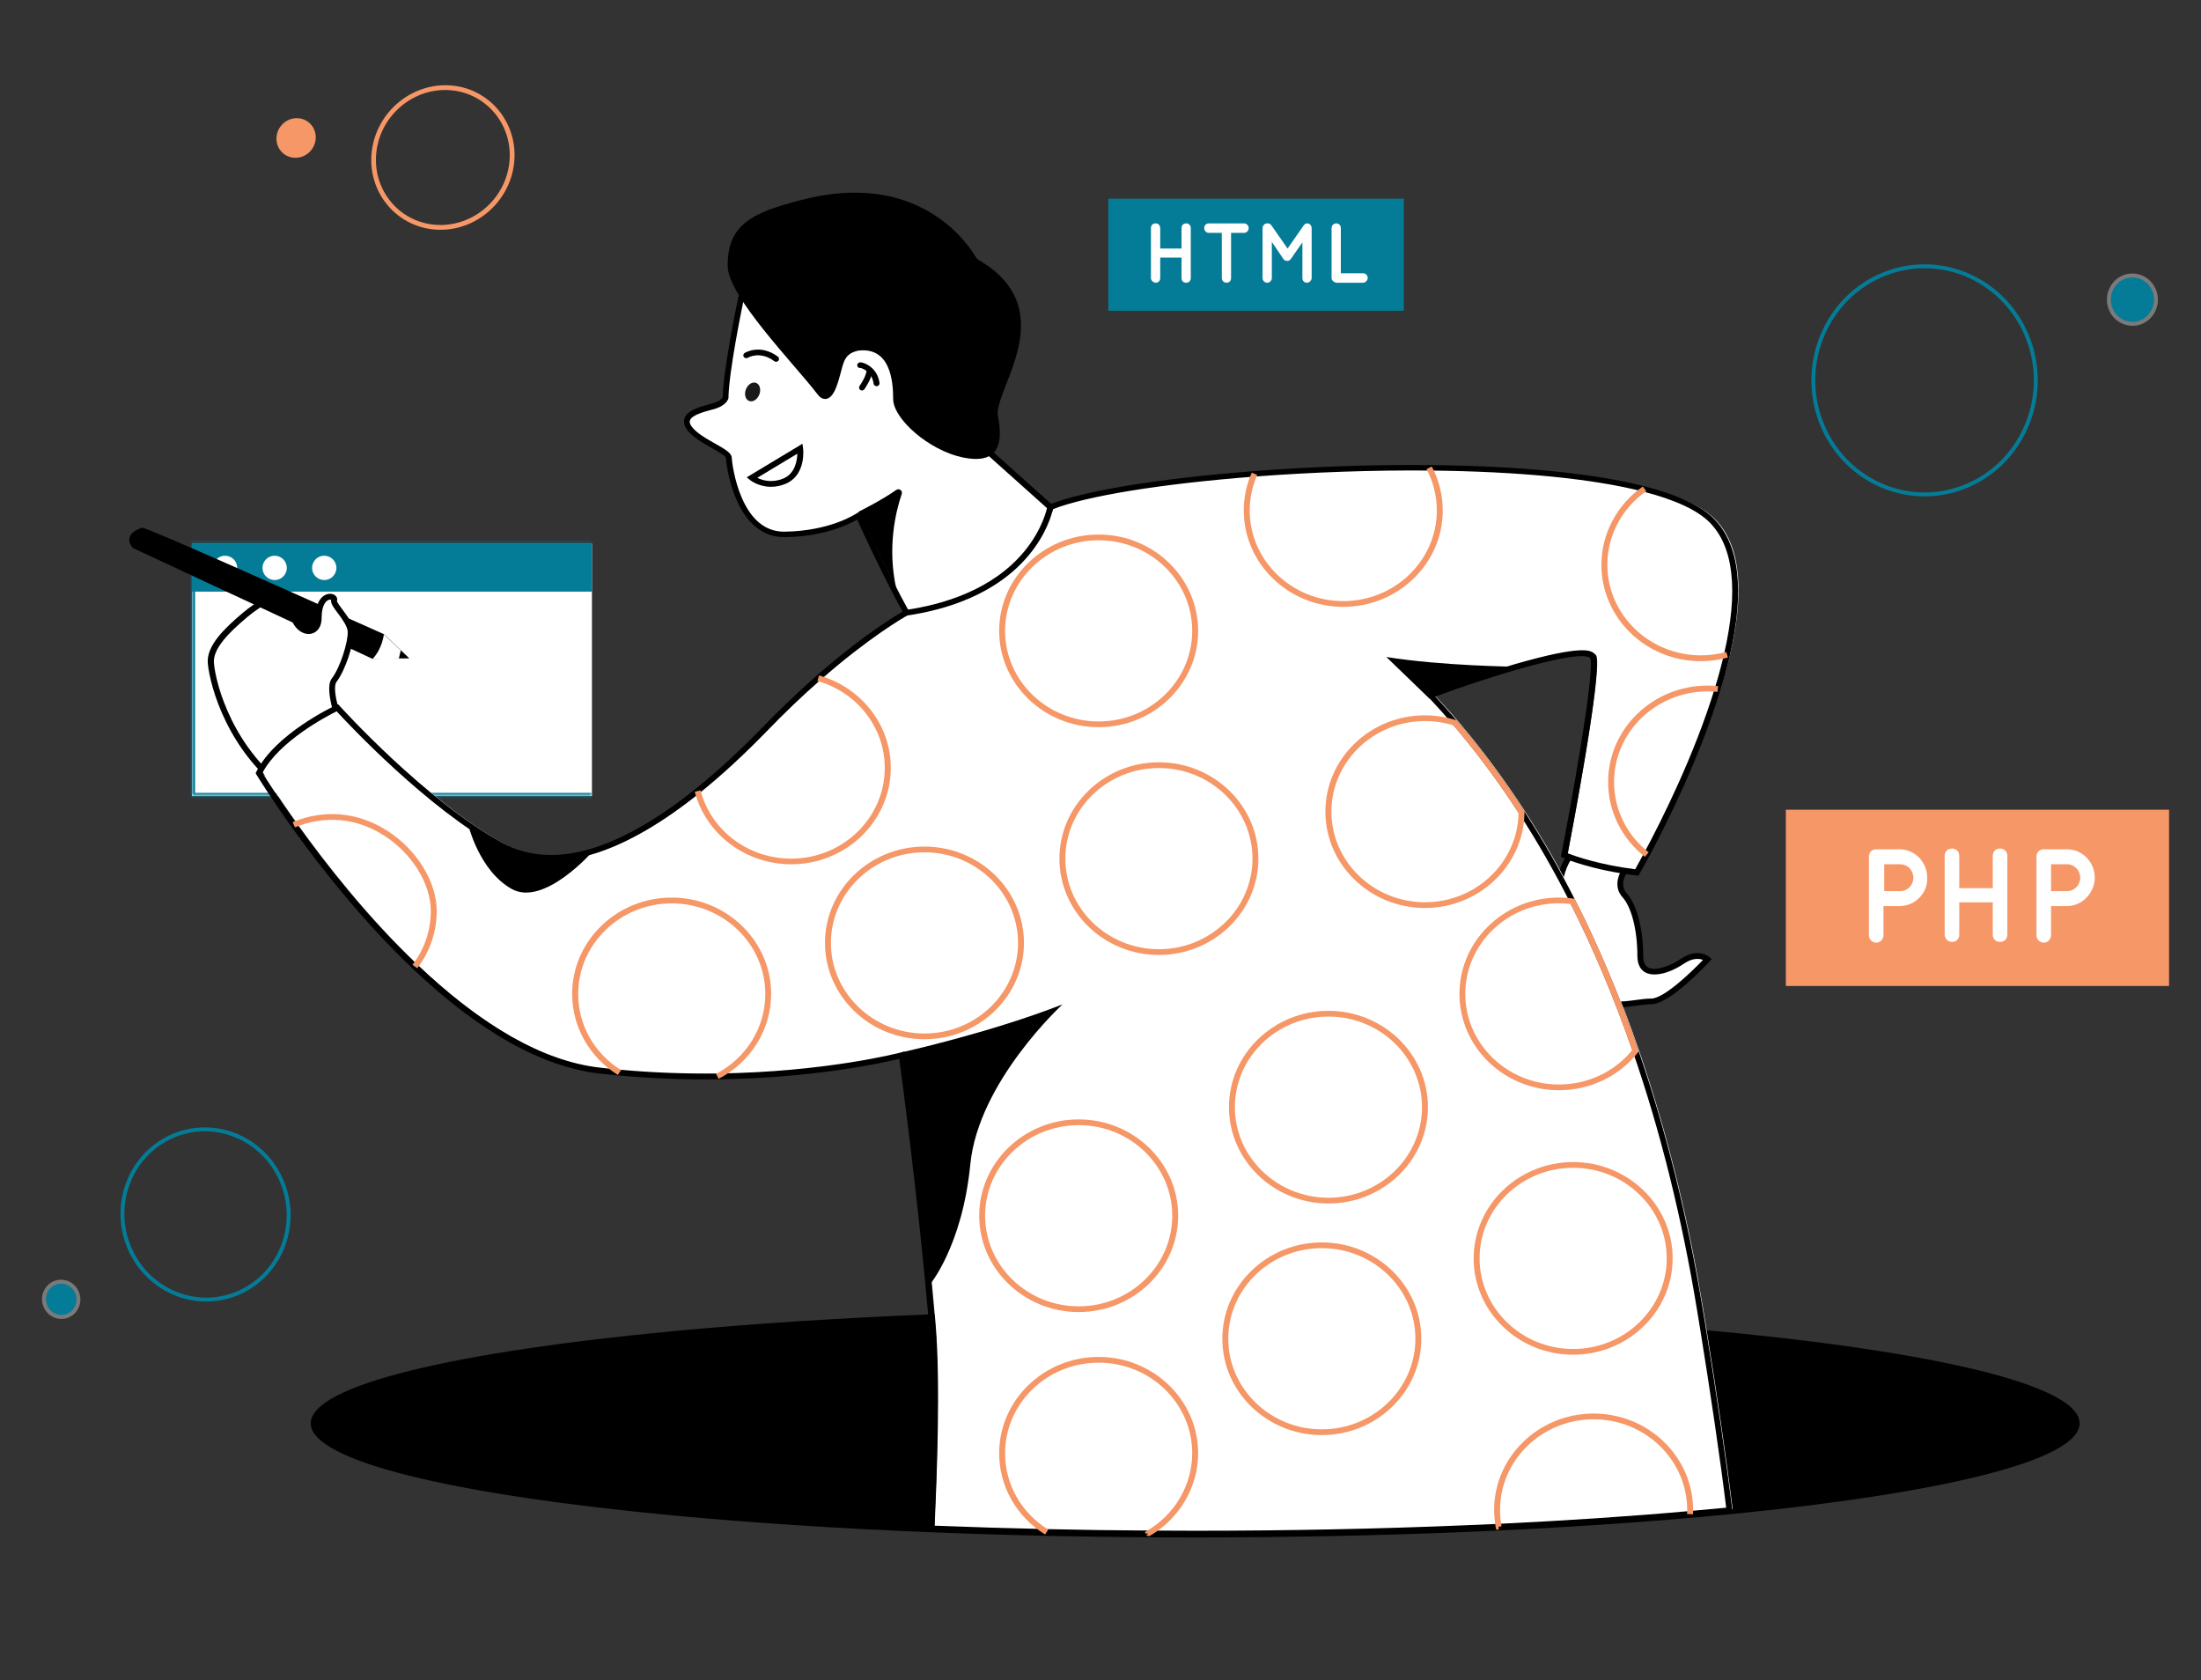 <svg width="562" height="429" viewBox="0 0 562 429" fill="none" xmlns="http://www.w3.org/2000/svg">
<rect x="0" y="0" width="562" height="429" fill="#333333" stroke="none"/>
<mask id="path-1-inside-1" fill="white">
<path d="M151.145 138.743H49V203.242H151.145"/>
</mask>
<path d="M151.145 138.743H49V203.242H151.145" fill="white"/>
<path d="M49 138.743V137.924H48.182V138.743H49ZM49 203.242H48.182V204.06H49V203.242ZM151.145 137.924H49V139.561H151.145V137.924ZM48.182 138.743V203.242H49.818V138.743H48.182ZM49 204.06H151.145V202.424H49V204.06Z" fill="#047C97" mask="url(#path-1-inside-1)"/>
<path d="M151.145 138.729H49V151.05H151.145V138.729Z" fill="#047C97"/>
<path d="M60.567 144.98C60.568 145.593 60.386 146.193 60.045 146.704C59.705 147.215 59.221 147.613 58.654 147.848C58.087 148.083 57.463 148.145 56.861 148.026C56.259 147.906 55.706 147.611 55.272 147.177C54.838 146.743 54.542 146.19 54.422 145.589C54.302 144.987 54.363 144.363 54.598 143.796C54.833 143.229 55.23 142.744 55.741 142.403C56.251 142.062 56.851 141.88 57.465 141.88C57.872 141.88 58.275 141.959 58.652 142.115C59.028 142.271 59.37 142.499 59.658 142.787C59.946 143.075 60.175 143.417 60.331 143.793C60.487 144.169 60.567 144.572 60.567 144.98Z" fill="white"/>
<path d="M73.232 144.98C73.233 145.593 73.051 146.193 72.71 146.704C72.37 147.215 71.885 147.613 71.319 147.848C70.752 148.083 70.128 148.145 69.526 148.026C68.924 147.906 68.371 147.611 67.937 147.177C67.503 146.743 67.207 146.19 67.087 145.589C66.967 144.987 67.028 144.363 67.263 143.796C67.498 143.229 67.895 142.744 68.406 142.403C68.916 142.062 69.516 141.88 70.13 141.88C70.952 141.88 71.741 142.206 72.322 142.788C72.904 143.369 73.231 144.157 73.232 144.98Z" fill="white"/>
<path d="M85.894 144.98C85.894 145.593 85.713 146.194 85.372 146.704C85.032 147.215 84.547 147.613 83.98 147.848C83.413 148.083 82.789 148.145 82.187 148.025C81.585 147.906 81.032 147.61 80.598 147.176C80.164 146.742 79.868 146.189 79.749 145.587C79.629 144.985 79.691 144.361 79.926 143.794C80.161 143.227 80.559 142.742 81.07 142.402C81.58 142.061 82.18 141.879 82.794 141.88C83.616 141.88 84.405 142.206 84.986 142.788C85.567 143.369 85.894 144.158 85.894 144.98Z" fill="white"/>
<path d="M70.626 34.787C70.29 37.57 72.248 40.025 74.998 40.27C77.749 40.515 80.251 38.457 80.587 35.674C80.923 32.891 78.965 30.436 76.214 30.191C73.464 29.946 70.962 32.004 70.626 34.787Z" fill="#F69767"/>
<path d="M94.936 38.601C96.159 28.479 105.296 20.944 115.315 21.834C125.315 22.722 132.478 31.686 131.253 41.828C130.027 51.969 120.892 59.485 110.873 58.595C100.856 57.684 93.712 48.722 94.936 38.601ZM130.033 41.719C131.175 32.266 124.508 23.878 115.149 23.047C105.809 22.217 97.26 29.232 96.115 38.706C94.971 48.179 101.64 56.547 111 57.379C120.361 58.19 128.89 51.173 130.033 41.719Z" fill="#F69767"/>
<path d="M464.866 107.428C459.3 92.384 466.689 75.579 481.344 69.882C496 64.185 512.401 71.742 517.967 86.786C523.533 101.83 516.144 118.634 501.489 124.332C486.833 130.029 470.431 122.472 464.866 107.428Z" stroke="#047C97"/>
<path d="M538.863 78.691C537.68 75.494 539.253 71.935 542.351 70.731C545.449 69.527 548.929 71.121 550.112 74.319C551.294 77.516 549.722 81.075 546.624 82.279C543.525 83.483 540.046 81.888 538.863 78.691Z" fill="#047C97" stroke="#7A7A7A"/>
<path d="M70.817 299.277C76.722 309.7 73.287 322.969 63.171 328.922C53.055 334.875 40.062 331.272 34.156 320.849C28.251 310.426 31.686 297.157 41.802 291.204C51.918 285.251 64.912 288.853 70.817 299.277Z" stroke="#047C97"/>
<path d="M19.428 329.493C20.657 331.663 19.937 334.413 17.847 335.643C15.757 336.873 13.06 336.133 11.831 333.963C10.602 331.794 11.321 329.044 13.412 327.814C15.502 326.584 18.198 327.324 19.428 329.493Z" fill="#047C97" stroke="#7A7A7A"/>
<path d="M553.845 206.729H456V251.729H553.845V206.729Z" fill="#F69767"/>
<path d="M485.019 231.327H480.926V238.763C480.926 239.717 480.182 240.67 479.066 240.67C478.136 240.67 477.206 239.907 477.206 238.763V218.742C477.206 217.598 477.95 216.835 479.066 216.835H485.019C488.925 216.835 492.087 220.077 492.087 224.081C492.273 227.895 489.111 231.327 485.019 231.327ZM481.112 227.513H485.205C487.065 227.513 488.553 225.988 488.553 224.081C488.553 222.174 487.065 220.649 485.205 220.649H481.112V227.513Z" fill="white"/>
<path d="M496.552 238.572V218.551C496.552 217.407 497.296 216.644 498.412 216.644C499.528 216.644 500.272 217.407 500.272 218.551V226.75H508.829V218.551C508.829 217.407 509.573 216.644 510.689 216.644C511.805 216.644 512.549 217.407 512.549 218.551V238.572C512.549 239.716 511.805 240.479 510.689 240.479C509.573 240.479 508.829 239.716 508.829 238.572V230.373H500.272V238.572C500.272 239.716 499.528 240.479 498.412 240.479C497.482 240.479 496.552 239.716 496.552 238.572Z" fill="white"/>
<path d="M527.803 231.327H523.71V238.764C523.71 239.717 522.966 240.67 521.85 240.67C520.92 240.67 519.99 239.908 519.99 238.764V218.742C519.99 217.598 520.734 216.836 521.85 216.836H527.803C531.709 216.836 534.871 220.077 534.871 224.081C534.871 227.895 531.709 231.327 527.803 231.327ZM523.71 227.514H527.803C529.663 227.514 531.151 225.988 531.151 224.081C531.151 222.175 529.663 220.649 527.803 220.649H523.71V227.514Z" fill="white"/>
<path d="M358.451 50.729H283V79.338H358.451V50.729Z" fill="#047C97"/>
<path d="M293.88 70.974V58.245C293.88 57.518 294.353 57.033 295.063 57.033C295.772 57.033 296.245 57.518 296.245 58.245V63.458H301.685V58.245C301.685 57.518 302.158 57.033 302.868 57.033C303.577 57.033 304.051 57.518 304.051 58.245V70.974C304.051 71.701 303.577 72.186 302.868 72.186C302.158 72.186 301.685 71.701 301.685 70.974V65.761H296.245V70.974C296.245 71.701 295.772 72.186 295.063 72.186C294.353 72.065 293.88 71.58 293.88 70.974Z" fill="white"/>
<path d="M317.651 59.457H314.339V70.974C314.339 71.701 313.866 72.186 313.157 72.186C312.565 72.186 311.974 71.701 311.974 70.974V59.457H308.663C307.953 59.457 307.48 58.851 307.48 58.245C307.48 57.518 307.953 57.033 308.663 57.033H317.651C318.242 57.033 318.833 57.518 318.833 58.245C318.833 58.851 318.36 59.457 317.651 59.457Z" fill="white"/>
<path d="M334.917 58.245V70.974C334.917 71.58 334.326 72.186 333.734 72.186C333.025 72.186 332.552 71.701 332.552 70.974V61.882L329.595 66.125C329.359 66.488 329.004 66.61 328.649 66.61C328.294 66.61 327.939 66.488 327.703 66.125L324.746 61.761V70.974C324.746 71.58 324.273 72.186 323.564 72.186C322.972 72.186 322.381 71.701 322.381 70.974V58.245C322.381 57.639 322.854 57.033 323.564 57.033C323.564 57.033 323.564 57.033 323.682 57.033C324.037 57.033 324.392 57.154 324.628 57.518L328.767 63.458L332.906 57.518C333.143 57.154 333.498 57.033 333.853 57.033C334.444 57.033 334.917 57.639 334.917 58.245Z" fill="white"/>
<path d="M340.002 70.974V58.245C340.002 57.639 340.475 57.033 341.185 57.033C341.894 57.033 342.367 57.518 342.367 58.245V69.761H348.044C348.635 69.761 349.227 70.246 349.227 70.974C349.227 71.58 348.635 72.186 348.044 72.186H341.185C340.594 72.065 340.002 71.58 340.002 70.974Z" fill="white"/>
<path d="M79.348 363.382C79.348 373.078 116.102 381.675 172.609 386.975C192.185 388.806 214.157 390.247 237.794 391.2C259.085 392.055 281.713 392.519 305.174 392.519C329.239 392.519 352.422 392.03 374.142 391.127C398.713 390.101 421.467 388.562 441.572 386.608C495.909 381.284 530.999 372.858 530.999 363.382C530.999 353.516 492.933 344.797 434.711 339.521C414.757 337.714 392.456 336.322 368.517 335.418C348.411 334.661 327.171 334.246 305.174 334.246C281.688 334.246 259.035 334.71 237.718 335.565C214.107 336.517 192.16 337.958 172.584 339.79C116.077 345.09 79.348 353.687 79.348 363.382Z" fill="black"/>
<path d="M414.858 222.316C414.858 222.316 412.259 225.76 414.858 228.617C417.456 231.475 418.843 237.849 418.843 244.077C418.843 250.305 425.604 248.107 429.59 245.42C433.575 242.734 436.022 244.907 436.022 244.907C436.022 244.907 426.134 255.653 421.618 255.653C417.103 255.653 410.165 258.34 407.391 253.626C404.616 248.913 392.305 229.936 401.311 217.847C410.342 205.782 414.858 222.316 414.858 222.316Z" fill="white"/>
<path d="M413.293 257.168C414.807 257.168 416.371 256.948 417.885 256.753C419.247 256.582 420.508 256.386 421.618 256.386C426.335 256.386 435.543 246.519 436.577 245.396L437.082 244.859L436.527 244.37C436.401 244.273 433.601 241.83 429.161 244.81C426.462 246.617 422.753 247.985 420.912 247.057C420.029 246.617 419.575 245.616 419.575 244.077C419.575 237.19 417.935 230.938 415.413 228.129C413.268 225.76 415.362 222.854 415.463 222.732L415.665 222.463L415.564 222.121C415.463 221.779 413.193 213.647 408.4 212.767C405.902 212.328 403.304 213.891 400.68 217.432C391.851 229.277 402.648 247.252 406.205 253.162C406.407 253.48 406.583 253.773 406.709 254.017C408.198 256.508 410.645 257.168 413.293 257.168ZM434.837 245.078C431.734 248.327 424.797 254.945 421.618 254.945C420.407 254.945 419.07 255.116 417.658 255.312C413.823 255.824 409.838 256.362 408.046 253.285C407.895 253.04 407.718 252.747 407.517 252.405C404.086 246.715 393.667 229.35 401.916 218.287C404.187 215.258 406.281 213.891 408.147 214.208C411.2 214.746 413.344 219.874 414.05 222.17C413.092 223.66 412.108 226.664 414.303 229.082C416.598 231.622 418.086 237.507 418.086 244.053C418.086 246.69 419.247 247.838 420.231 248.327C421.896 249.182 425.478 249.059 430.044 245.982C432.314 244.468 433.979 244.737 434.837 245.078Z" fill="black"/>
<path d="M57.073 144.213C57.905 143.895 98.04 161.919 98.04 161.919L104.473 168.049C104.473 168.049 95.972 168.147 95.139 168.22L54.853 149.439C54.828 149.439 51.498 146.289 57.073 144.213Z" fill="black"/>
<path d="M88.505 189.077C88.505 189.077 83.132 176.475 85.301 173.666C87.471 170.857 89.69 164.092 89.514 161.162C89.337 158.231 84.847 154.396 85.326 153.224C85.806 152.052 81.366 150.953 81.366 157.767C81.341 163.189 74.227 162.138 74.378 153.517C74.454 149.219 66.962 153.273 62.572 157.01C58.183 160.746 53.491 165.118 53.869 169.343C54.248 173.568 58.107 191.397 73.949 202.314C89.791 213.231 88.505 189.077 88.505 189.077Z" fill="white"/>
<path d="M81.088 205.88C82.148 205.88 83.106 205.636 83.989 205.171C89.867 202.045 89.287 189.565 89.262 189.028V188.906L89.211 188.784C89.186 188.759 87.874 185.609 86.815 182.19C84.973 176.206 85.579 174.545 85.907 174.106C88.126 171.248 90.447 164.337 90.271 161.113C90.17 159.281 88.681 157.279 87.471 155.667C86.89 154.885 86.083 153.811 86.033 153.444C86.209 152.98 86.058 152.492 85.705 152.125C85.125 151.564 84.141 151.442 83.233 151.808C82.249 152.199 80.609 153.518 80.584 157.743C80.584 158.915 80.205 159.794 79.524 160.16C78.995 160.454 78.314 160.405 77.658 160.014C76.371 159.281 75.034 157.181 75.085 153.518C75.11 152.052 74.403 151.442 73.798 151.173C71.149 149.976 65.297 153.688 62.017 156.448C57.477 160.307 52.633 164.801 53.062 169.392C53.592 175.156 58.259 192.423 73.445 202.9C76.371 204.903 78.919 205.88 81.088 205.88ZM87.748 189.248C87.773 189.858 87.849 192.618 87.395 195.622C86.941 198.651 85.856 202.534 83.258 203.901C81.114 205.049 78.112 204.317 74.378 201.728C59.646 191.568 55.105 174.887 54.626 169.295C54.298 165.582 58.486 161.479 63.077 157.596C66.962 154.299 71.805 151.906 73.218 152.541C73.344 152.589 73.647 152.736 73.621 153.542C73.571 157.205 74.807 160.112 76.926 161.333C78.061 161.992 79.297 162.041 80.306 161.479C81.467 160.844 82.123 159.501 82.123 157.791C82.123 154.128 83.46 153.347 83.863 153.176C84.191 153.053 84.443 153.102 84.57 153.151C84.368 154.006 85.124 155.056 86.26 156.546C87.344 158.011 88.681 159.819 88.782 161.211C88.934 163.824 86.84 170.491 84.721 173.227C82.425 176.157 86.739 186.806 87.748 189.248Z" fill="black"/>
<path d="M189.36 75.511C189.36 75.511 185.449 93.999 185.273 101.497C185.273 101.497 185.021 102.938 182.044 103.744C179.067 104.55 173.568 105.795 175.99 109.263C178.437 112.731 186.03 115.1 186.105 116.859C186.181 118.617 188.325 136.543 200.283 136.446C212.265 136.348 219.202 131.634 219.202 131.634C219.202 131.634 233.152 162.822 238.753 167.121C244.353 171.419 274.524 157.23 270.967 131.976L249.247 112.56L221.876 76.634L189.36 75.511Z" fill="white"/>
<path d="M241.755 168.611C244.732 168.611 248.818 167.341 253.107 164.972C263.55 159.208 273.918 147.461 271.724 131.855L271.698 131.586L249.827 112.023L222.28 75.878L188.755 74.73L188.628 75.34C188.477 76.097 184.718 93.804 184.542 101.351C184.466 101.546 183.987 102.425 181.843 103.011C181.666 103.06 181.464 103.109 181.262 103.158C178.866 103.817 175.561 104.697 174.804 106.724C174.477 107.627 174.653 108.604 175.385 109.63C176.772 111.584 179.497 113.122 181.893 114.466C183.23 115.223 185.273 116.346 185.349 116.835C185.4 117.909 185.98 122.867 188.048 127.581C190.773 133.833 194.96 137.13 200.207 137.13C200.232 137.13 200.283 137.13 200.308 137.13C210.247 137.057 216.73 133.882 218.875 132.661C221.12 137.643 233.052 163.604 238.299 167.658C239.131 168.318 240.317 168.611 241.755 168.611ZM270.261 132.343C272.228 147.094 262.314 158.207 252.375 163.726C246.018 167.243 240.872 167.805 239.257 166.559C237.719 165.387 234.439 161.113 227.578 147.461C223.441 139.23 219.959 131.439 219.909 131.366L219.531 130.536L218.774 131.049C218.749 131.049 217.033 132.221 213.905 133.369C211.029 134.419 206.312 135.689 200.283 135.738C200.258 135.738 200.233 135.738 200.182 135.738C195.54 135.738 191.908 132.832 189.41 127.092C187.468 122.623 186.888 117.812 186.837 116.859C186.787 115.614 185.046 114.637 182.625 113.269C180.48 112.048 177.781 110.558 176.596 108.873C175.94 107.945 176.116 107.456 176.192 107.285C176.696 105.967 179.673 105.161 181.641 104.623C181.843 104.574 182.044 104.526 182.221 104.477C185.551 103.549 185.955 101.839 186.005 101.644V101.522C186.131 94.927 189.259 79.517 189.94 76.268L221.448 77.343L248.667 113.025L270.261 132.343Z" fill="black"/>
<path d="M191.338 102.398C190.377 102.077 189.971 100.772 190.431 99.485C190.891 98.197 192.044 97.415 193.005 97.737C193.966 98.058 194.372 99.363 193.912 100.65C193.451 101.938 192.299 102.72 191.338 102.398Z" fill="#191919"/>
<path d="M191.983 121.987L204.319 114.538C204.319 114.538 205.126 120.888 200.308 122.842C195.489 124.82 191.983 121.987 191.983 121.987Z" fill="white"/>
<path d="M196.852 124.284C197.962 124.284 199.223 124.088 200.585 123.526C202.78 122.623 204.268 120.742 204.849 118.105C205.277 116.175 205.076 114.514 205.05 114.441L204.899 113.293L190.671 121.866L191.479 122.525C191.605 122.647 193.699 124.284 196.852 124.284ZM203.587 115.833C203.537 117.641 203.007 120.938 199.98 122.183C197.028 123.38 194.632 122.623 193.371 121.988L203.587 115.833Z" fill="black"/>
<path d="M220.085 99.689C220.337 99.689 220.564 99.567 220.716 99.372C220.792 99.274 222.583 96.685 222.759 94.756C222.785 94.341 222.482 93.999 222.078 93.974C221.649 93.95 221.296 94.243 221.271 94.634C221.17 95.928 219.934 97.906 219.48 98.541C219.253 98.883 219.328 99.323 219.682 99.567C219.782 99.641 219.934 99.689 220.085 99.689Z" fill="black"/>
<path d="M223.819 98.591C223.844 98.591 223.894 98.591 223.92 98.591C224.323 98.542 224.626 98.175 224.575 97.76C224.021 93.779 220.665 92.583 219.858 92.51C219.177 92.436 218.975 92.9 218.925 92.998C218.773 93.389 219 93.804 219.379 93.926C219.505 93.975 219.631 93.975 219.757 93.95C220.337 94.073 222.658 95.001 223.062 97.931C223.112 98.322 223.44 98.591 223.819 98.591Z" fill="black"/>
<path d="M219.353 130.585C219.353 130.585 225.08 127.752 228.839 125.09C229.545 124.577 230.529 125.261 230.251 126.091C228.662 130.805 226.543 139.768 228.839 150.245C228.839 150.269 221.17 134.761 219.353 130.585Z" fill="black"/>
<path d="M198.163 92.363C198.39 92.363 198.617 92.265 198.769 92.07C199.021 91.752 198.945 91.288 198.618 91.044C194.102 87.722 190.318 90.018 190.142 90.116C189.788 90.336 189.687 90.8 189.915 91.117C190.142 91.459 190.596 91.557 190.949 91.337C191.075 91.264 194.026 89.505 197.684 92.192C197.835 92.338 198.012 92.363 198.163 92.363Z" fill="black"/>
<path d="M250.054 66.475C249.65 66.231 249.322 65.889 249.07 65.498C246.901 61.834 234.187 43.224 204.369 51.113C192.437 54.263 185.727 57.048 185.803 67.916C185.853 75.707 202.956 93.071 208.708 100.618C208.986 100.984 209.288 101.35 209.717 101.595C210.65 102.107 212.265 102.23 213.577 98.713C215.544 93.437 214.762 90.507 219.076 89.53C219.202 89.505 219.328 89.481 219.454 89.481C227.35 88.748 228.057 97.345 228.057 101.839C228.057 106.992 237.264 114.978 245.715 116.761C255.2 118.764 256.134 113.098 254.822 106.235C253.51 99.69 271.623 79.223 250.054 66.475Z" fill="black"/>
<path d="M67 197.027C67 197.027 70.38 202.596 76.208 210.753C83.321 220.668 94.043 234.37 106.757 246.434C120.833 259.794 137.331 271.126 153.98 272.982C155.67 273.177 157.335 273.348 158.975 273.495C167.88 274.301 176.28 274.57 183.974 274.472C212.203 274.13 231.148 269.074 231.148 269.074C231.148 269.074 235.814 303.12 238.564 334.283C238.665 335.529 238.791 336.774 238.892 338.02C240.178 353.406 239.195 377.267 238.64 389.918C248.2 390.309 258.039 390.602 268.104 390.822C276.605 391.017 285.258 391.139 294.037 391.188C297.997 391.213 302.008 391.237 306.019 391.237C330.085 391.237 353.268 390.749 374.988 389.845C377.864 389.723 380.689 389.601 383.514 389.479C400.895 388.648 417.292 387.574 432.378 386.255C435.783 385.962 439.138 385.644 442.418 385.327C440.828 372.31 438.18 354.383 435.556 338.24C435.304 336.701 435.052 335.162 434.799 333.648C431.545 313.89 426.424 291.128 418.427 267.975C414.013 255.227 408.741 242.356 402.384 229.827C398.448 222.061 394.109 214.441 389.316 207.04C384.195 199.128 378.57 191.508 372.389 184.254C370.346 181.836 368.202 179.492 366.032 177.171C366.032 177.171 406.294 162.42 407.681 167.598C409.069 172.775 400.29 218.031 400.29 218.031C400.29 218.031 407.353 221.108 418.806 222.451C418.806 222.451 419.764 220.791 421.303 217.884C425.541 209.971 434.143 192.9 439.441 175.633C440.324 172.702 441.131 169.771 441.812 166.889C445.041 152.895 445.142 139.805 437.902 132.551C434.547 129.181 428.543 126.543 420.723 124.54C406.647 120.926 386.718 119.314 365.78 119.118C350.846 118.972 335.383 119.558 321.18 120.657C297.745 122.44 277.74 125.615 269.037 129.181C269.037 129.181 265.354 151.357 232.308 156.119C232.308 156.119 223.252 161.004 209.781 172.824C205.644 176.463 201.078 180.762 196.234 185.744C190.836 191.337 185.009 196.807 179.005 201.619C162.128 215.173 143.764 223.624 128.905 215.54C108.775 204.574 87.03 180.371 87.03 180.371C87.03 180.371 71.717 187.478 67 197.027Z" fill="white"/>
<path d="M305.174 392.275C328.735 392.275 351.943 391.811 374.193 390.883C376.816 390.785 379.591 390.663 382.694 390.516H382.719C399.949 389.71 416.396 388.611 431.608 387.293C434.963 386.999 438.343 386.682 441.673 386.364L442.43 386.291L442.329 385.559C440.841 373.372 438.268 355.763 435.467 338.447C435.215 336.884 434.963 335.37 434.711 333.855C430.851 310.532 425.352 288.405 418.314 268.085C413.621 254.53 408.223 241.66 402.219 229.839C398.208 221.901 393.844 214.282 389.228 207.15V207.052L389.051 206.906C383.779 198.773 378.078 191.104 372.099 184.119C370.283 181.995 368.391 179.87 366.473 177.794C380.676 172.641 402.118 165.998 405.801 167.829C406.028 167.952 406.054 168.049 406.079 168.098C407.189 172.226 401.109 205.66 398.662 218.214L398.561 218.775L399.116 219.02C399.419 219.142 406.407 222.17 417.859 223.513L418.364 223.562L418.616 223.123C418.616 223.098 419.6 221.413 421.139 218.556C425.68 210.056 434.08 193.278 439.327 176.182C440.26 173.129 441.068 170.15 441.698 167.39C445.533 150.733 444.145 138.962 437.586 132.392C434.282 129.095 428.404 126.335 420.054 124.186C407.037 120.84 387.966 118.935 364.909 118.74C350.556 118.593 335.092 119.13 320.234 120.278C296.016 122.134 276.441 125.334 267.864 128.851L267.485 128.997L267.41 129.388C267.41 129.437 266.426 134.883 261.532 140.793C253.334 150.709 240.569 154.372 231.311 155.716L231.185 155.74L231.059 155.813C230.958 155.862 221.775 160.869 208.405 172.616C203.839 176.622 199.274 180.993 194.808 185.585C188.956 191.617 183.179 196.941 177.629 201.386C168.447 208.762 159.845 213.793 152.05 216.333C143.069 219.264 135.098 218.897 128.388 215.234C108.61 204.439 86.916 180.456 86.714 180.212L86.335 179.797L85.806 180.041C85.175 180.334 70.241 187.368 65.448 197.063L65.271 197.405L65.473 197.747C65.499 197.796 68.929 203.438 74.731 211.522C81.593 221.071 92.465 235.041 105.381 247.301C122.359 263.42 138.402 272.408 153.034 274.069C154.724 274.264 156.414 274.435 158.029 274.581C166.278 275.339 174.728 275.656 183.104 275.558C207.8 275.265 225.635 271.309 229.621 270.332C230.352 275.705 234.439 306.551 236.911 334.686C237.012 335.931 237.113 337.177 237.239 338.423C238.551 354.175 237.466 379.428 236.987 390.223L236.962 390.956L237.718 390.98C247.178 391.371 257.092 391.664 267.183 391.884C275.81 392.079 284.538 392.202 293.141 392.25C297.253 392.25 301.289 392.275 305.174 392.275ZM382.644 389.051C379.515 389.198 376.741 389.32 374.117 389.417C351.893 390.345 328.71 390.809 305.174 390.809C301.289 390.809 297.278 390.785 293.191 390.761C284.589 390.712 275.886 390.59 267.258 390.394C257.445 390.174 247.784 389.881 238.576 389.515C239.055 378.329 240.09 353.785 238.778 338.276C238.677 337.03 238.576 335.785 238.45 334.539C235.751 303.718 231.084 269.648 231.033 269.306L230.907 268.476L230.075 268.696C229.898 268.744 210.878 273.727 183.104 274.069C174.779 274.166 166.378 273.849 158.18 273.092C156.54 272.945 154.875 272.774 153.21 272.579C138.907 270.967 123.166 262.101 106.441 246.227C93.601 234.064 82.804 220.167 75.993 210.667C71.048 203.755 67.844 198.651 67.012 197.332C71.25 189.248 83.334 182.898 85.957 181.604C88.984 184.901 109.115 206.393 127.656 216.504C134.77 220.387 143.145 220.778 152.554 217.701C160.501 215.087 169.279 209.983 178.613 202.485C184.213 197.992 190.015 192.643 195.918 186.562C200.333 181.995 204.874 177.647 209.414 173.666C221.851 162.774 230.579 157.743 231.689 157.132C241.225 155.74 254.317 151.906 262.793 141.624C267.183 136.3 268.52 131.439 268.848 129.999C277.475 126.604 296.672 123.502 320.385 121.67C335.193 120.547 350.606 120.01 364.909 120.132C387.815 120.352 406.76 122.208 419.676 125.529C427.748 127.605 433.399 130.243 436.502 133.344C442.682 139.548 443.943 150.856 440.21 166.999C439.579 169.734 438.797 172.665 437.864 175.694C432.667 192.692 424.317 209.373 419.777 217.823C418.692 219.826 417.91 221.266 417.532 221.926C408.4 220.802 402.118 218.556 400.302 217.847C401.361 212.303 408.929 172.69 407.592 167.683C407.491 167.341 407.239 166.828 406.558 166.486C405.65 166.022 402.875 164.654 383.451 170.565C373.966 173.447 365.036 176.719 364.96 176.744L363.926 177.134L364.682 177.94C366.852 180.236 368.971 182.605 371.014 184.999C376.917 191.91 382.568 199.481 387.764 207.516L387.891 207.687C392.507 214.819 396.896 222.463 400.907 230.425C406.861 242.172 412.259 254.994 416.926 268.476C423.939 288.722 429.413 310.776 433.247 334.026C433.5 335.541 433.752 337.079 434.004 338.618C436.754 355.567 439.277 372.785 440.765 384.924C437.687 385.217 434.584 385.51 431.482 385.778C416.27 387.146 399.848 388.221 382.644 389.051Z" fill="black"/>
<path d="M230.327 268.647C230.327 268.647 252.602 263.738 271.295 256.435C271.295 256.435 249.827 276.096 247.758 297.27C245.665 318.445 237.239 328.214 237.239 328.214L230.327 268.647Z" fill="black"/>
<path d="M353.986 167.732L364.985 178.356L387.26 170.223C387.26 170.223 368.138 170.027 353.986 167.732Z" fill="black"/>
<path d="M151.419 217.285C151.419 217.285 138.932 231.646 130.607 226.932C122.283 222.219 119.558 210.545 119.558 210.545C119.558 210.545 133.534 222.952 151.419 217.285Z" fill="black"/>
<path d="M36.211 134.712C37.043 134.395 81.87 154.519 81.87 154.519C81.87 154.519 81.341 160.893 79.323 161.064L33.991 139.939C33.991 139.939 30.661 136.764 36.211 134.712Z" fill="black"/>
<path d="M98.015 161.943C98.015 161.943 97.637 165.631 95.114 168.245L104.448 168.074L98.015 161.943Z" fill="white"/>
<path d="M102.329 166.046L101.85 168.097L104.448 168.073L102.329 166.046Z" fill="black"/>
<path d="M401.689 345.871C415.69 345.871 427.092 334.832 427.092 321.278C427.092 307.723 415.69 296.684 401.689 296.684C387.689 296.684 376.286 307.723 376.286 321.278C376.261 334.832 387.663 345.871 401.689 345.871ZM401.689 298.149C414.857 298.149 425.579 308.529 425.579 321.278C425.579 334.026 414.857 344.406 401.689 344.406C388.521 344.406 377.8 334.026 377.8 321.278C377.775 308.529 388.496 298.149 401.689 298.149Z" fill="#F69767"/>
<path d="M398.057 278.343C406.028 278.343 413.369 274.826 418.213 268.72L418.465 268.402L418.339 268.036C413.647 254.481 408.248 241.611 402.244 229.79L402.068 229.448L401.664 229.399C400.479 229.228 399.242 229.155 398.057 229.155C384.056 229.155 372.654 240.194 372.654 253.749C372.654 267.328 384.056 278.343 398.057 278.343ZM416.749 268.134C412.184 273.702 405.398 276.877 398.032 276.877C384.863 276.877 374.142 266.497 374.142 253.749C374.142 241 384.863 230.62 398.032 230.62C399.041 230.62 400.05 230.694 401.033 230.791C406.886 242.368 412.184 254.921 416.749 268.134Z" fill="#F69767"/>
<path d="M339.204 307.259C353.204 307.259 364.607 296.22 364.607 282.665C364.607 269.111 353.204 258.072 339.204 258.072C325.203 258.072 313.801 269.111 313.801 282.665C313.801 296.22 325.203 307.259 339.204 307.259ZM339.204 259.537C352.372 259.537 363.093 269.916 363.093 282.665C363.093 295.414 352.372 305.793 339.204 305.793C326.036 305.793 315.314 295.414 315.314 282.665C315.314 269.916 326.036 259.537 339.204 259.537Z" fill="#F69767"/>
<path d="M337.514 366.387C351.514 366.387 362.917 355.348 362.917 341.793C362.917 328.238 351.514 317.199 337.514 317.199C323.513 317.199 312.111 328.238 312.111 341.793C312.111 355.348 323.488 366.387 337.514 366.387ZM337.514 318.665C350.682 318.665 361.403 329.044 361.403 341.793C361.403 354.542 350.682 364.921 337.514 364.921C324.345 364.921 313.624 354.542 313.624 341.793C313.624 329.044 324.32 318.665 337.514 318.665Z" fill="#F69767"/>
<path d="M382.038 390.516H382.669V389.783L383.4 389.661C383.148 388.294 383.022 386.902 383.022 385.485C383.022 372.736 393.743 362.357 406.911 362.357C420.079 362.357 430.801 372.736 430.801 385.485C430.801 385.876 430.801 386.218 430.775 386.535L432.289 386.608C432.314 386.267 432.314 385.9 432.314 385.485C432.314 371.93 420.912 360.891 406.911 360.891C392.911 360.891 381.508 371.93 381.508 385.485C381.508 386.975 381.66 388.489 381.912 389.93L382.038 390.516Z" fill="#F69767"/>
<path d="M275.432 334.979C289.432 334.979 300.834 323.94 300.834 310.385C300.834 296.83 289.432 285.791 275.432 285.791C261.431 285.791 250.029 296.83 250.029 310.385C250.029 323.94 261.431 334.979 275.432 334.979ZM275.432 287.257C288.6 287.257 299.321 297.636 299.321 310.385C299.321 323.134 288.6 333.514 275.432 333.514C262.264 333.514 251.542 323.134 251.542 310.385C251.542 297.636 262.264 287.257 275.432 287.257Z" fill="#F69767"/>
<path d="M295.916 243.809C309.916 243.809 321.318 232.77 321.318 219.215C321.318 205.66 309.916 194.621 295.916 194.621C281.915 194.621 270.513 205.66 270.513 219.215C270.513 232.794 281.915 243.809 295.916 243.809ZM295.916 196.087C309.084 196.087 319.805 206.466 319.805 219.215C319.805 231.964 309.084 242.343 295.916 242.343C282.747 242.343 272.026 231.964 272.026 219.215C272.026 206.466 282.747 196.087 295.916 196.087Z" fill="#F69767"/>
<path d="M236.053 265.325C250.054 265.325 261.456 254.286 261.456 240.731C261.456 227.177 250.054 216.138 236.053 216.138C222.053 216.138 210.651 227.177 210.651 240.731C210.651 254.286 222.028 265.325 236.053 265.325ZM236.053 217.603C249.222 217.603 259.943 227.983 259.943 240.731C259.943 253.48 249.222 263.86 236.053 263.86C222.885 263.86 212.164 253.48 212.164 240.731C212.164 227.983 222.885 217.603 236.053 217.603Z" fill="#F69767"/>
<path d="M202.048 220.656C216.049 220.656 227.451 209.617 227.451 196.062C227.451 190.64 225.66 185.487 222.255 181.164C218.975 176.988 214.308 173.886 209.137 172.445L208.708 173.862C213.577 175.229 217.966 178.136 221.044 182.068C224.222 186.122 225.913 190.958 225.913 196.086C225.913 208.835 215.191 219.215 202.023 219.215C191.075 219.215 181.539 212.059 178.865 201.777L177.402 202.143C180.278 213.036 190.394 220.656 202.048 220.656Z" fill="#F69767"/>
<path d="M183.507 275.436C191.756 271.138 196.903 262.834 196.903 253.749C196.903 240.194 185.5 229.155 171.5 229.155C157.499 229.155 146.096 240.194 146.096 253.749C146.096 262.15 150.461 269.868 157.751 274.435L158.584 273.213C151.722 268.939 147.635 261.662 147.635 253.773C147.635 241.024 158.357 230.645 171.525 230.645C184.693 230.645 195.414 241.024 195.414 253.773C195.414 262.297 190.596 270.112 182.826 274.166L183.507 275.436Z" fill="#F69767"/>
<path d="M106.542 247.203C109.796 242.954 111.511 237.898 111.511 232.574C111.511 225.15 106.441 216.919 98.873 212.084C91.406 207.321 82.829 206.54 74.706 209.886L75.311 211.229C82.955 208.078 91.028 208.811 98.04 213.305C105.205 217.872 109.998 225.614 109.998 232.574C109.998 237.556 108.383 242.319 105.331 246.324L106.542 247.203Z" fill="#F69767"/>
<path d="M280.528 185.658C294.528 185.658 305.93 174.619 305.93 161.064C305.93 147.51 294.528 136.47 280.528 136.47C266.527 136.47 255.125 147.51 255.125 161.064C255.125 174.619 266.527 185.658 280.528 185.658ZM280.528 137.936C293.696 137.936 304.417 148.316 304.417 161.064C304.417 173.813 293.696 184.193 280.528 184.193C267.359 184.193 256.638 173.813 256.638 161.064C256.638 148.316 267.359 137.936 280.528 137.936Z" fill="#F69767"/>
<path d="M342.988 154.934C356.988 154.934 368.391 143.895 368.391 130.34C368.391 126.433 367.432 122.549 365.591 119.106L364.254 119.765C365.969 123.013 366.877 126.652 366.877 130.34C366.877 143.089 356.156 153.469 342.988 153.469C329.82 153.469 319.098 143.089 319.098 130.34C319.098 127.19 319.754 124.137 321.016 121.255L319.628 120.669C318.266 123.722 317.585 126.97 317.585 130.34C317.585 143.895 328.987 154.934 342.988 154.934Z" fill="#F69767"/>
<path d="M434.282 168.806C436.628 168.806 438.948 168.489 441.194 167.878L440.79 166.462C438.696 167.023 436.502 167.316 434.307 167.316C421.139 167.316 410.418 156.937 410.418 144.188C410.418 136.764 414.126 129.754 420.357 125.407L419.474 124.21C412.865 128.826 408.904 136.3 408.904 144.164C408.879 157.767 420.256 168.806 434.282 168.806Z" fill="#F69767"/>
<path d="M420.004 218.751L420.962 217.603C415.337 213.183 412.133 206.637 412.133 199.652C412.133 186.904 422.854 176.524 436.022 176.524C436.88 176.524 437.712 176.573 438.545 176.646L438.696 175.181C437.813 175.083 436.93 175.034 436.022 175.034C422.022 175.034 410.619 186.073 410.619 199.628C410.619 207.101 414.025 214.062 420.004 218.751Z" fill="#F69767"/>
<path d="M363.85 231.817C377.674 231.817 389 220.998 389.253 207.638V207.028L389.076 206.881C383.804 198.749 378.103 191.08 372.124 184.095L371.973 183.924L371.771 183.851C369.198 183.045 366.524 182.63 363.825 182.63C349.824 182.63 338.422 193.669 338.422 207.223C338.422 220.778 349.849 231.817 363.85 231.817ZM387.739 207.541C387.563 220.143 376.892 230.352 363.85 230.352C350.682 230.352 339.961 219.972 339.961 207.223C339.961 194.475 350.682 184.095 363.85 184.095C366.322 184.095 368.769 184.461 371.115 185.194C376.993 192.032 382.568 199.554 387.739 207.541Z" fill="#F69767"/>
<path d="M293.494 392.177L293.544 392.079L293.57 392.128C301.188 387.708 305.93 379.624 305.93 371.027C305.93 357.472 294.528 346.433 280.528 346.433C266.527 346.433 255.125 357.472 255.125 371.027C255.125 379.453 259.514 387.219 266.855 391.762L267.662 390.516C260.75 386.242 256.638 378.964 256.638 371.027C256.638 358.278 267.359 347.899 280.528 347.899C293.696 347.899 304.417 358.278 304.417 371.027C304.417 379.111 299.977 386.706 292.787 390.883L292.409 391.102V391.518H293.166L292.661 392.055L293.494 392.177Z" fill="#F69767"/>
</svg>
